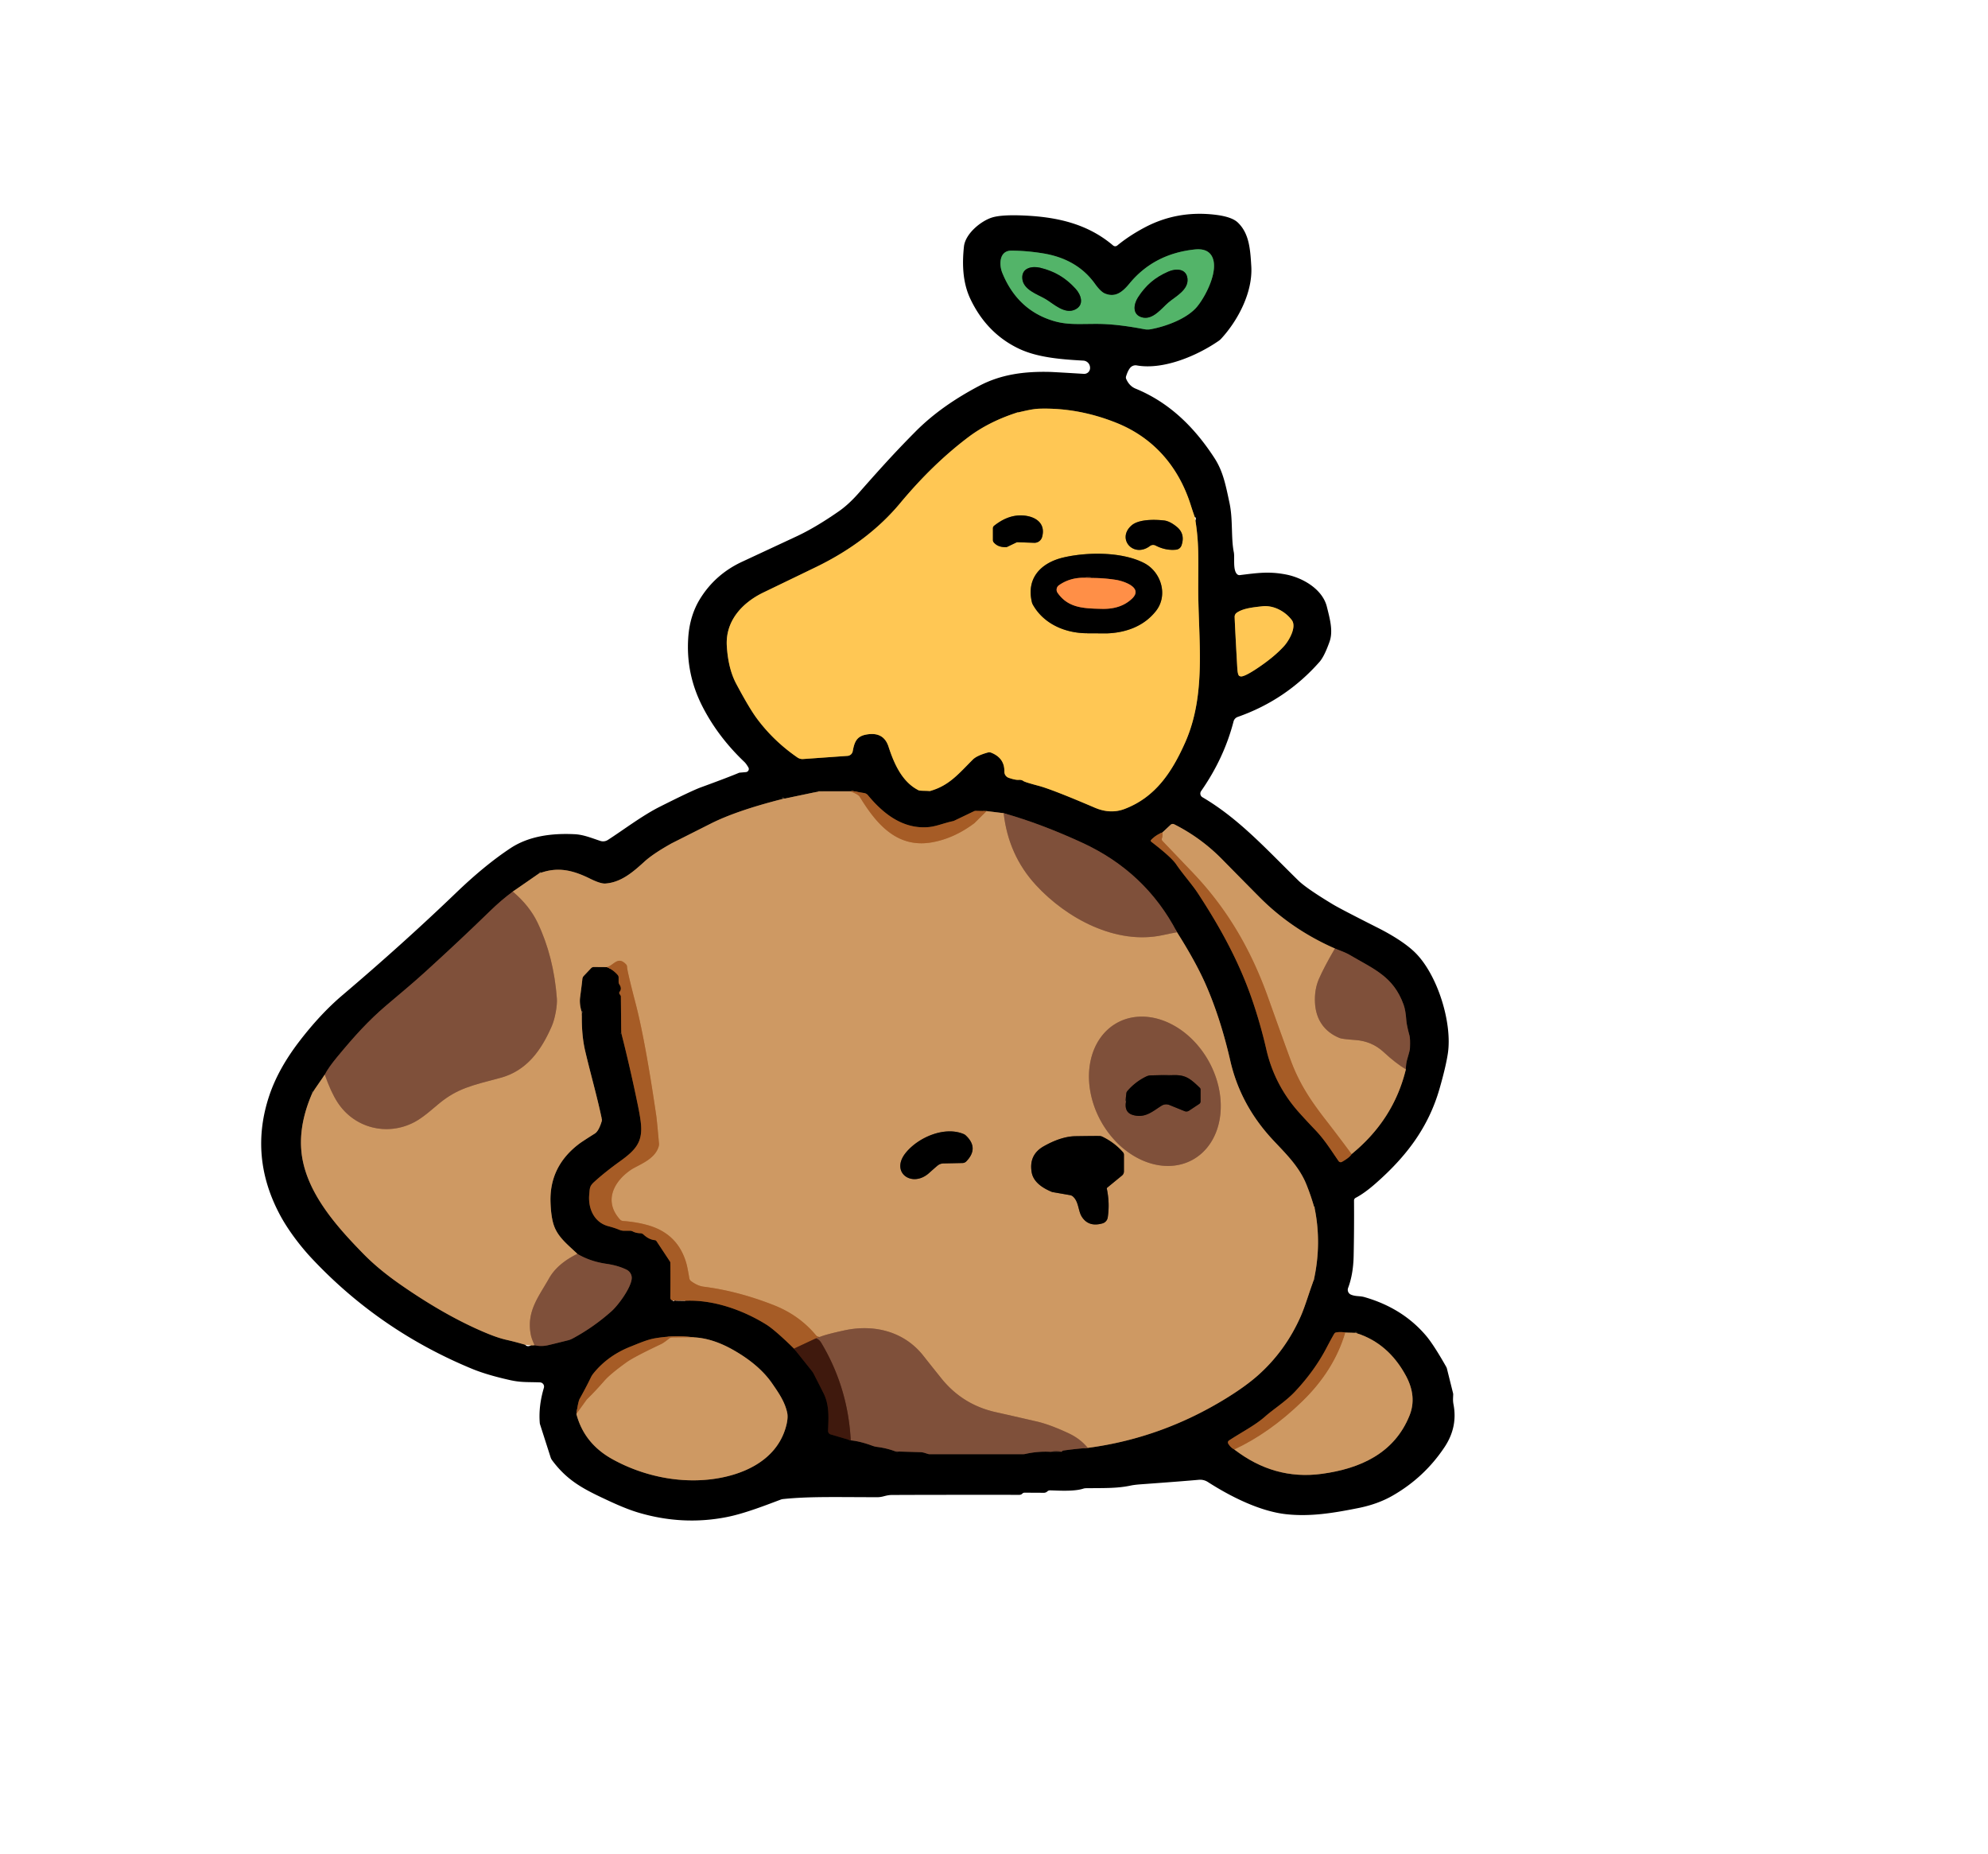 <?xml version="1.0" encoding="UTF-8" standalone="no"?>
<!DOCTYPE svg PUBLIC "-//W3C//DTD SVG 1.1//EN" "http://www.w3.org/Graphics/SVG/1.1/DTD/svg11.dtd">
<svg xmlns="http://www.w3.org/2000/svg" version="1.1" viewBox="0.00 0.00 782.00 729.00">
<g stroke-width="2.00" fill="none" stroke-linecap="butt">
<path stroke="#2a5a35" vector-effect="non-scaling-stroke" d="
  M 397.85 98.57
  C 393.07 98.54 392.92 104.00 394.27 107.32
  Q 400.19 121.86 414.21 126.15
  C 419.78 127.85 424.30 127.37 431.50 127.38
  Q 439.24 127.38 450.12 129.47
  A 6.84 6.64 44.6 0 0 452.59 129.49
  C 458.47 128.43 467.02 125.37 470.99 120.48
  C 474.45 116.21 479.47 106.28 476.80 100.96
  Q 475.10 97.58 469.98 98.11
  Q 453.92 99.80 444.27 111.53
  C 441.46 114.95 438.67 117.08 434.66 115.44
  Q 432.96 114.74 430.72 111.62
  Q 423.73 101.85 410.32 99.65
  Q 403.88 98.60 397.85 98.57"
/>
<path stroke="#000100" stroke-opacity="0.816" vector-effect="non-scaling-stroke" d="
  M 400.47 162.20
  Q 399.92 162.06 399.97 162.29"
/>
<path stroke="#80642a" vector-effect="non-scaling-stroke" d="
  M 399.97 162.29
  Q 388.93 165.87 380.91 171.92
  Q 366.91 182.48 354.11 197.86
  Q 341.50 213.01 321.22 222.90
  Q 318.64 224.16 300.28 233.02
  C 291.98 237.03 285.31 244.18 285.90 254.03
  Q 286.44 262.97 289.60 268.91
  Q 294.69 278.47 297.71 282.55
  Q 304.28 291.42 313.68 297.90
  A 3.54 3.47 59.7 0 0 315.92 298.51
  L 333.38 297.27
  A 2.25 2.24 -86.7 0 0 335.43 295.44
  C 336.04 292.19 336.76 289.73 340.39 288.96
  Q 347.51 287.47 349.51 293.64
  C 351.69 300.35 354.92 307.73 361.54 310.89"
/>
<path stroke="#000100" stroke-opacity="0.816" vector-effect="non-scaling-stroke" d="
  M 361.54 310.89
  Q 363.53 311.34 365.80 311.09"
/>
<path stroke="#80642a" vector-effect="non-scaling-stroke" d="
  M 365.80 311.09
  C 373.36 309.00 377.11 304.26 382.68 298.71
  Q 384.24 297.15 388.54 295.95
  A 2.19 2.13 -41.0 0 1 389.94 296.03
  Q 395.19 298.16 395.08 303.44
  A 2.55 2.55 0.0 0 0 396.79 305.90
  Q 399.43 306.81 400.76 306.70
  A 2.84 2.80 59.6 0 1 402.66 307.21
  Q 403.25 307.63 408.69 309.08
  Q 413.94 310.49 430.62 317.63
  Q 436.78 320.27 442.38 318.14
  C 454.53 313.51 460.98 303.65 466.12 292.18
  C 474.82 272.73 471.25 251.19 471.34 230.57
  C 471.38 219.12 471.62 213.55 470.23 204.72"
/>
<path stroke="#80642a" vector-effect="non-scaling-stroke" d="
  M 469.98 203.38
  Q 469.12 200.93 468.31 198.38
  C 463.56 183.57 453.81 172.12 439.01 166.24
  Q 424.10 160.30 408.90 160.73
  C 406.29 160.80 403.18 161.59 400.47 162.20"
/>
<path stroke="#9d7b33" stroke-opacity="0.816" vector-effect="non-scaling-stroke" d="
  M 365.80 311.09
  L 361.54 310.89"
/>
<path stroke="#9d7b33" stroke-opacity="0.816" vector-effect="non-scaling-stroke" d="
  M 399.97 162.29
  Q 400.19 162.17 400.47 162.20"
/>
<path stroke="#80642a" vector-effect="non-scaling-stroke" d="
  M 488.48 266.01
  Q 490.14 265.75 494.41 262.92
  Q 501.17 258.43 505.09 254.10
  C 507.06 251.92 510.17 246.54 508.12 243.84
  C 505.50 240.39 500.94 237.94 496.52 238.44
  C 492.74 238.86 488.93 239.26 486.47 240.99
  A 1.94 1.90 71.9 0 0 485.66 242.62
  Q 485.77 246.15 486.69 262.52
  Q 486.85 265.40 487.45 265.79
  A 1.46 1.44 -32.6 0 0 488.48 266.01"
/>
<path stroke="#674d32" vector-effect="non-scaling-stroke" d="
  M 322.02 311.27
  L 308.59 314.08"
/>
<path stroke="#000100" stroke-opacity="0.816" vector-effect="non-scaling-stroke" d="
  M 308.59 314.08
  Q 308.31 313.41 307.74 313.65
  Q 307.45 313.78 307.71 314.25"
/>
<path stroke="#674d32" vector-effect="non-scaling-stroke" d="
  M 307.71 314.25
  Q 289.69 318.82 279.63 323.89
  Q 264.21 331.66 264.16 331.69
  Q 256.91 335.75 253.55 338.81
  C 249.00 342.95 244.31 347.05 238.12 347.47
  Q 236.26 347.60 232.23 345.62
  C 225.84 342.46 220.00 340.80 213.01 343.17"
/>
<path stroke="#000100" stroke-opacity="0.816" vector-effect="non-scaling-stroke" d="
  M 213.01 343.17
  Q 211.80 342.53 212.40 343.25"
/>
<path stroke="#674d32" vector-effect="non-scaling-stroke" d="
  M 212.40 343.25
  L 201.71 350.65"
/>
<path stroke="#40281d" vector-effect="non-scaling-stroke" d="
  M 201.71 350.65
  Q 197.30 353.87 192.52 358.52
  Q 181.21 369.54 167.31 382.18
  C 162.31 386.73 157.64 390.57 152.02 395.35
  C 144.83 401.46 139.23 407.71 132.66 415.65
  Q 129.20 419.83 127.76 422.63"
/>
<path stroke="#674d32" vector-effect="non-scaling-stroke" d="
  M 127.76 422.63
  L 123.07 429.44"
/>
<path stroke="#000100" stroke-opacity="0.816" vector-effect="non-scaling-stroke" d="
  M 123.07 429.44
  Q 122.41 427.81 122.67 430.28"
/>
<path stroke="#674d32" vector-effect="non-scaling-stroke" d="
  M 122.67 430.28
  Q 117.74 441.78 118.49 452.01
  C 119.67 468.21 132.23 482.17 143.07 493.23
  Q 148.95 499.23 157.49 505.17
  Q 175.37 517.62 191.15 524.20
  C 192.98 524.96 196.07 526.21 199.20 526.92
  Q 202.98 527.78 206.61 528.87"
/>
<path stroke="#674d32" vector-effect="non-scaling-stroke" d="
  M 208.82 529.11
  L 210.28 529.04"
/>
<path stroke="#40281d" vector-effect="non-scaling-stroke" d="
  M 210.28 529.04
  Q 212.65 529.61 215.13 529.13
  Q 216.19 528.93 223.43 527.11
  A 7.70 7.54 23.4 0 0 225.20 526.43
  Q 233.44 522.00 240.48 515.74
  C 243.35 513.19 248.33 506.26 248.50 502.73
  A 3.67 3.55 15.1 0 0 246.48 499.35
  Q 243.13 497.69 238.56 497.03
  Q 232.15 496.11 227.11 493.12"
/>
<path stroke="#674d32" vector-effect="non-scaling-stroke" d="
  M 227.11 493.12
  C 223.19 489.32 219.12 486.39 217.63 481.14
  Q 216.72 477.95 216.55 472.79
  Q 216.09 458.69 227.82 449.83
  Q 229.08 448.88 234.01 445.78
  Q 235.50 444.84 236.68 441.02
  A 2.10 2.01 48.6 0 0 236.72 440.04
  C 234.83 430.99 232.22 422.07 230.14 413.12
  Q 228.69 406.88 228.88 398.29"
/>
<path stroke="#000100" stroke-opacity="0.816" vector-effect="non-scaling-stroke" d="
  M 228.88 398.29
  Q 229.16 398.57 229.13 398.00
  Q 229.10 397.69 228.73 397.70"
/>
<path stroke="#674d32" vector-effect="non-scaling-stroke" d="
  M 228.73 397.70
  Q 227.86 394.74 228.19 392.24
  Q 229.04 385.70 229.06 385.16
  A 2.17 2.16 68.2 0 1 229.65 383.78
  L 232.51 380.76
  A 1.50 1.46 -67.2 0 1 233.60 380.30
  L 238.69 380.34"
/>
<path stroke="#532e13" vector-effect="non-scaling-stroke" d="
  M 238.69 380.34
  Q 241.21 381.38 242.99 383.45
  A 1.47 1.43 25.3 0 1 243.34 384.39
  L 243.34 386.13
  A 1.91 1.87 28.7 0 0 243.66 387.18
  Q 244.73 388.79 243.75 390.03
  A 0.75 0.74 48.1 0 0 243.71 390.91
  L 244.13 391.54
  A 0.66 0.63 -64.2 0 1 244.23 391.85
  L 244.37 406.20"
/>
<path stroke="#000100" stroke-opacity="0.816" vector-effect="non-scaling-stroke" d="
  M 244.37 406.20
  Q 244.26 406.12 244.15 406.29
  A 0.07 0.06 -40.3 0 0 244.14 406.35
  Q 244.24 406.62 244.49 406.63"
/>
<path stroke="#532e13" vector-effect="non-scaling-stroke" d="
  M 244.49 406.63
  Q 248.07 420.77 250.99 435.06
  Q 251.93 439.67 252.15 442.28
  C 252.75 449.20 249.97 452.33 244.00 456.63
  Q 238.05 460.90 233.76 464.80
  C 231.90 466.49 232.02 467.23 231.79 469.74
  C 231.27 475.21 233.68 480.75 239.29 482.23
  Q 241.80 482.89 243.61 483.65
  A 4.85 4.81 -33.3 0 0 245.49 484.03
  L 247.82 484.03
  A 2.40 2.29 -29.9 0 1 248.92 484.30
  Q 250.16 484.96 251.96 485.01
  A 1.75 1.74 -22.4 0 1 253.10 485.48
  Q 255.29 487.53 257.61 487.73
  A 0.88 0.85 75.3 0 1 258.24 488.11
  L 263.53 496.11
  A 0.93 0.90 29.2 0 1 263.68 496.61
  Q 263.77 501.52 263.68 510.36
  Q 263.68 510.78 263.90 511.04
  Q 264.16 511.34 264.54 511.46"
/>
<path stroke="#532e13" vector-effect="non-scaling-stroke" d="
  M 265.28 511.54
  Q 265.53 511.47 265.78 511.51"
/>
<path stroke="#532e13" vector-effect="non-scaling-stroke" d="
  M 269.49 511.57
  C 280.46 511.03 292.19 515.18 301.37 520.88
  Q 304.79 523.00 312.33 530.38"
/>
<path stroke="#200d07" vector-effect="non-scaling-stroke" d="
  M 312.33 530.38
  L 319.35 539.17
  A 7.35 7.06 13.6 0 1 320.11 540.36
  Q 322.00 544.07 323.90 547.82
  C 326.34 552.65 325.90 557.62 325.73 562.70
  A 1.43 1.42 9.1 0 0 326.76 564.12
  L 334.65 566.46"
/>
<path stroke="#40281d" vector-effect="non-scaling-stroke" d="
  M 334.65 566.46
  Q 338.38 566.81 343.21 568.60
  A 8.19 8.08 -30.6 0 0 344.94 569.03
  Q 348.72 569.50 352.19 570.78"
/>
<path stroke="#000100" stroke-opacity="0.816" vector-effect="non-scaling-stroke" d="
  M 352.19 570.78
  Q 353.22 571.64 353.33 570.85"
/>
<path stroke="#40281d" vector-effect="non-scaling-stroke" d="
  M 353.33 570.85
  L 362.02 571.10
  A 6.44 6.42 -35.2 0 1 363.72 571.39
  L 365.05 571.81
  A 2.23 2.07 -34.6 0 0 365.67 571.90
  L 402.42 571.90
  A 4.39 4.29 -50.8 0 0 403.39 571.79
  Q 408.25 570.69 413.26 570.97"
/>
<path stroke="#000100" stroke-opacity="0.816" vector-effect="non-scaling-stroke" d="
  M 413.26 570.97
  Q 415.46 571.38 417.64 570.94"
/>
<path stroke="#40281d" vector-effect="non-scaling-stroke" d="
  M 417.64 570.94
  Q 417.84 570.52 418.44 570.44
  Q 422.79 569.83 427.88 569.42"
/>
<path stroke="#674d32" vector-effect="non-scaling-stroke" d="
  M 427.88 569.42
  Q 456.99 565.58 482.56 549.77
  Q 489.96 545.19 494.73 540.98
  Q 505.61 531.35 511.66 517.66
  C 513.46 513.58 515.03 507.98 516.88 503.17"
/>
<path stroke="#000100" stroke-opacity="0.816" vector-effect="non-scaling-stroke" d="
  M 516.88 503.17
  Q 516.98 503.30 517.04 503.38
  A 0.07 0.07 0.0 0 0 517.17 503.35
  Q 517.22 503.00 516.90 502.97"
/>
<path stroke="#674d32" vector-effect="non-scaling-stroke" d="
  M 516.90 502.97
  Q 519.92 488.82 517.11 475.08"
/>
<path stroke="#000100" stroke-opacity="0.816" vector-effect="non-scaling-stroke" d="
  M 517.11 475.08
  Q 517.24 474.26 516.90 474.59"
/>
<path stroke="#674d32" vector-effect="non-scaling-stroke" d="
  M 516.90 474.59
  Q 515.60 470.04 513.83 465.69
  C 510.88 458.45 505.24 453.20 500.46 448.03
  Q 487.91 434.45 483.97 417.27
  Q 480.13 400.51 474.30 387.21
  Q 470.39 378.31 462.99 366.63"
/>
<path stroke="#40281d" vector-effect="non-scaling-stroke" d="
  M 462.99 366.63
  Q 450.62 342.92 425.80 331.47
  Q 409.46 323.93 394.80 319.81"
/>
<path stroke="#674d32" vector-effect="non-scaling-stroke" d="
  M 394.80 319.81
  L 388.08 318.98"
/>
<path stroke="#532e13" vector-effect="non-scaling-stroke" d="
  M 388.08 318.98
  L 383.83 318.89
  A 1.70 1.69 31.9 0 0 383.09 319.06
  L 375.50 322.70
  A 3.60 3.42 24.7 0 1 374.68 322.98
  C 371.36 323.69 368.34 324.98 365.46 325.26
  C 355.33 326.25 347.46 320.09 341.40 312.73
  A 2.38 2.37 -14.8 0 0 339.97 311.90
  L 335.20 311.07"
/>
<path stroke="#000100" stroke-opacity="0.816" vector-effect="non-scaling-stroke" d="
  M 335.20 311.07
  L 321.19 311.06
  A 0.03 0.02 48.4 0 0 321.19 311.11
  L 322.02 311.27"
/>
<path stroke="#663917" stroke-opacity="0.816" vector-effect="non-scaling-stroke" d="
  M 335.20 311.07
  Q 335.07 311.20 334.66 311.25"
/>
<path stroke="#7f5f3d" stroke-opacity="0.816" vector-effect="non-scaling-stroke" d="
  M 334.66 311.25
  L 322.02 311.27"
/>
<path stroke="#ba7b45" vector-effect="non-scaling-stroke" d="
  M 334.66 311.25
  Q 337.62 312.45 338.17 313.34
  C 344.57 323.82 352.71 333.72 366.59 331.27
  Q 375.25 329.75 383.28 323.74
  A 0.22 0.17 -78.6 0 0 383.35 323.68
  L 388.08 318.98"
/>
<path stroke="#a7754f" vector-effect="non-scaling-stroke" d="
  M 394.80 319.81
  Q 396.68 336.33 407.45 348.04
  C 419.59 361.24 439.09 371.76 457.49 367.74
  Q 460.27 367.13 462.99 366.63"
/>
<path stroke="#7f5f3d" stroke-opacity="0.816" vector-effect="non-scaling-stroke" d="
  M 516.90 474.59
  Q 517.06 474.38 517.11 475.08"
/>
<path stroke="#7f5f3d" stroke-opacity="0.816" vector-effect="non-scaling-stroke" d="
  M 516.90 502.97
  Q 516.89 503.07 516.88 503.17"
/>
<path stroke="#a7754f" vector-effect="non-scaling-stroke" d="
  M 427.88 569.42
  Q 424.92 565.81 420.34 563.67
  Q 413.01 560.25 407.93 559.07
  Q 396.08 556.34 391.86 555.41
  Q 378.64 552.51 370.24 542.02
  Q 365.42 536.00 363.26 533.25
  C 355.76 523.67 343.92 520.67 332.19 523.20
  Q 324.95 524.76 322.45 525.80"
/>
<path stroke="#ba7b45" vector-effect="non-scaling-stroke" d="
  M 322.45 525.80
  L 321.94 525.76
  A 1.13 1.10 71.7 0 1 321.15 525.35
  Q 314.51 517.24 304.27 513.24
  Q 290.15 507.71 276.79 506.03
  Q 274.37 505.72 271.84 503.84
  A 1.77 1.76 -76.5 0 1 271.16 502.73
  Q 270.45 498.57 270.06 497.12
  Q 266.89 485.50 255.38 482.00
  Q 250.84 480.62 245.09 480.19
  A 1.80 1.77 -18.8 0 1 243.89 479.61
  C 237.38 472.45 241.37 464.65 248.26 460.01
  C 250.97 458.19 257.68 456.07 259.12 450.80
  A 3.10 2.98 -40.9 0 0 259.22 449.71
  Q 258.41 440.53 258.11 438.52
  Q 253.75 408.87 249.98 394.46
  Q 246.68 381.81 246.65 380.17
  A 1.33 1.28 -67.6 0 0 246.31 379.31
  C 242.97 375.74 241.45 379.74 238.69 380.34"
/>
<path stroke="#7f5f3d" stroke-opacity="0.816" vector-effect="non-scaling-stroke" d="
  M 228.73 397.70
  Q 228.84 397.95 228.88 398.29"
/>
<path stroke="#a7754f" vector-effect="non-scaling-stroke" d="
  M 227.11 493.12
  Q 219.23 496.98 215.98 502.74
  C 211.82 510.12 207.02 515.73 208.81 524.97
  Q 209.11 526.49 210.28 529.04"
/>
<path stroke="#7f5f3d" stroke-opacity="0.816" vector-effect="non-scaling-stroke" d="
  M 122.67 430.28
  L 123.07 429.44"
/>
<path stroke="#a7754f" vector-effect="non-scaling-stroke" d="
  M 127.76 422.63
  Q 130.15 429.46 132.75 433.49
  C 139.38 443.74 152.38 446.92 163.02 441.30
  C 166.57 439.43 170.23 436.03 172.91 433.84
  C 179.95 428.11 185.57 426.87 196.68 423.94
  C 207.24 421.15 212.93 413.01 217.04 403.57
  C 218.34 400.60 219.25 395.44 219.05 392.75
  Q 217.82 376.17 211.44 362.83
  Q 208.28 356.22 201.71 350.65"
/>
<path stroke="#7f5f3d" stroke-opacity="0.816" vector-effect="non-scaling-stroke" d="
  M 212.40 343.25
  L 213.01 343.17"
/>
<path stroke="#7f5f3d" stroke-opacity="0.816" vector-effect="non-scaling-stroke" d="
  M 307.71 314.25
  Q 308.27 313.94 308.59 314.08"
/>
<path stroke="#935630" vector-effect="non-scaling-stroke" d="
  M 322.45 525.80
  L 321.03 526.32"
/>
<path stroke="#733b1a" vector-effect="non-scaling-stroke" d="
  M 321.03 526.32
  L 312.33 530.38"
/>
<path stroke="#663917" stroke-opacity="0.816" vector-effect="non-scaling-stroke" d="
  M 244.49 406.63
  Q 244.48 406.35 244.37 406.20"
/>
<path stroke="#4e3224" stroke-opacity="0.816" vector-effect="non-scaling-stroke" d="
  M 417.64 570.94
  Q 415.39 570.55 413.26 570.97"
/>
<path stroke="#4e3224" stroke-opacity="0.816" vector-effect="non-scaling-stroke" d="
  M 353.33 570.85
  L 352.19 570.78"
/>
<path stroke="#5f3524" vector-effect="non-scaling-stroke" d="
  M 334.65 566.46
  Q 333.55 545.62 323.01 528.04
  Q 322.31 526.87 321.03 526.32"
/>
<path stroke="#532e13" vector-effect="non-scaling-stroke" d="
  M 457.22 327.40
  Q 454.64 328.36 452.66 330.47"
/>
<path stroke="#000100" stroke-opacity="0.816" vector-effect="non-scaling-stroke" d="
  M 452.66 330.47
  Q 452.59 331.22 452.74 330.94"
/>
<path stroke="#532e13" vector-effect="non-scaling-stroke" d="
  M 452.74 330.94
  Q 460.71 337.06 462.63 339.87
  C 465.33 343.84 468.87 347.75 471.19 351.28
  C 480.05 364.79 487.46 378.30 492.64 393.44
  Q 495.86 402.86 498.12 412.68
  Q 501.33 426.71 510.98 437.50
  Q 513.84 440.70 517.42 444.44
  C 521.11 448.30 523.65 452.46 526.55 456.63
  A 1.01 1.01 0.0 0 0 527.88 456.93
  Q 530.95 455.19 531.66 453.88"
/>
<path stroke="#674d32" vector-effect="non-scaling-stroke" d="
  M 531.66 453.88
  Q 548.19 440.41 553.01 420.54"
/>
<path stroke="#40281d" vector-effect="non-scaling-stroke" d="
  M 553.01 420.54
  Q 553.01 418.32 553.62 416.31
  Q 554.58 413.17 554.62 412.23
  Q 554.78 408.57 554.43 407.26
  Q 553.32 403.17 553.18 401.20
  Q 552.91 397.31 552.12 395.13
  C 548.09 383.97 540.47 381.18 530.78 375.47
  Q 529.27 374.58 525.10 373.03"
/>
<path stroke="#674d32" vector-effect="non-scaling-stroke" d="
  M 525.10 373.03
  Q 507.99 365.51 495.30 352.70
  Q 488.09 345.43 480.77 337.98
  Q 472.42 329.48 461.87 324.17
  A 1.22 1.21 36.6 0 0 460.48 324.37
  L 457.22 327.40"
/>
<path stroke="#a7754f" vector-effect="non-scaling-stroke" d="
  M 525.10 373.03
  Q 520.77 380.47 518.79 385.05
  Q 516.99 389.23 517.27 394.44
  C 517.62 401.01 521.00 405.84 526.98 408.24
  Q 527.99 408.65 533.13 409.01
  Q 539.63 409.47 544.26 413.75
  Q 549.08 418.20 553.01 420.54"
/>
<path stroke="#ba7b45" vector-effect="non-scaling-stroke" d="
  M 531.66 453.88
  Q 526.65 447.08 521.53 440.50
  C 515.25 432.43 511.01 425.83 507.80 417.20
  Q 505.45 410.89 498.85 392.39
  C 492.24 373.85 482.96 357.63 469.17 343.18
  Q 461.26 334.89 457.27 330.74
  A 1.03 1.03 0.0 0 1 457.06 329.67
  Q 457.43 328.74 457.22 327.40"
/>
<path stroke="#663917" stroke-opacity="0.816" vector-effect="non-scaling-stroke" d="
  M 452.74 330.94
  L 452.66 330.47"
/>
<path stroke="#000100" stroke-opacity="0.816" vector-effect="non-scaling-stroke" d="
  M 237.12 440.86
  A 0.11 0.01 89.8 0 0 237.13 440.75
  A 0.11 0.01 89.8 0 0 237.12 440.64
  A 0.11 0.01 89.8 0 0 237.11 440.75
  A 0.11 0.01 89.8 0 0 237.12 440.86"
/>
<path stroke="#674d32" vector-effect="non-scaling-stroke" d="
  M 532.96 524.17
  L 529.22 524.07"
/>
<path stroke="#532e13" vector-effect="non-scaling-stroke" d="
  M 529.22 524.07
  Q 527.40 523.71 525.61 524.01
  A 1.10 1.08 10.6 0 0 524.84 524.53
  Q 523.83 526.22 521.80 530.09
  Q 517.10 539.09 509.39 547.30
  C 505.85 551.08 500.67 554.40 497.76 556.99
  C 493.75 560.56 488.63 563.10 483.44 566.51
  A 0.94 0.93 57.4 0 0 483.16 567.79
  Q 484.14 569.38 485.57 570.06"
/>
<path stroke="#674d32" vector-effect="non-scaling-stroke" d="
  M 485.57 570.06
  C 495.75 577.91 507.17 581.39 520.06 579.61
  C 535.03 577.56 548.46 571.57 554.45 556.69
  Q 557.45 549.22 553.00 541.00
  Q 546.15 528.38 533.81 524.37"
/>
<path stroke="#000100" stroke-opacity="0.816" vector-effect="non-scaling-stroke" d="
  M 533.81 524.37
  Q 534.01 523.97 533.63 523.87
  Q 533.05 523.73 532.96 524.17"
/>
<path stroke="#7f5f3d" stroke-opacity="0.816" vector-effect="non-scaling-stroke" d="
  M 533.81 524.37
  Q 533.41 524.16 532.96 524.17"
/>
<path stroke="#ba7b45" vector-effect="non-scaling-stroke" d="
  M 529.22 524.07
  Q 524.80 539.04 512.21 551.22
  Q 499.41 563.61 485.57 570.06"
/>
<path stroke="#674d32" vector-effect="non-scaling-stroke" d="
  M 226.74 556.12
  Q 229.80 567.72 240.91 573.87
  C 252.24 580.14 266.19 583.41 279.75 581.76
  C 291.96 580.27 305.04 574.66 308.97 561.76
  Q 310.14 557.92 309.65 555.59
  C 308.72 551.25 306.23 547.68 303.68 544.00
  Q 298.64 536.73 288.54 530.97
  Q 280.40 526.33 273.04 525.96"
/>
<path stroke="#532e13" vector-effect="non-scaling-stroke" d="
  M 273.04 525.96
  Q 265.20 525.02 257.61 526.33
  C 254.48 526.87 251.06 528.40 248.05 529.59
  Q 239.06 533.14 233.43 540.14
  A 8.32 8.28 -13.1 0 0 232.36 541.85
  Q 230.66 545.39 228.05 550.07
  Q 227.38 551.27 226.74 556.12"
/>
<path stroke="#ba7b45" vector-effect="non-scaling-stroke" d="
  M 273.04 525.96
  L 264.25 526.06
  A 1.53 1.50 -64.0 0 0 263.35 526.38
  Q 261.09 528.17 260.12 528.63
  Q 249.41 533.69 246.52 535.77
  Q 240.10 540.38 237.77 543.06
  Q 234.18 547.18 230.96 550.31
  A 1.02 0.91 -8.0 0 0 230.79 550.51
  L 226.74 556.12"
/>
<path stroke="#2a5a35" vector-effect="non-scaling-stroke" d="
  M 411.31 117.60
  C 414.50 119.50 418.78 123.72 422.91 121.73
  C 426.62 119.95 425.28 115.98 423.12 113.60
  Q 420.16 110.34 416.81 108.35
  Q 413.45 106.35 409.17 105.31
  C 406.05 104.56 401.92 105.28 402.13 109.38
  C 402.36 113.97 408.11 115.70 411.31 117.60"
/>
<path stroke="#2a5a35" vector-effect="non-scaling-stroke" d="
  M 459.62 118.92
  C 462.38 116.58 467.62 113.98 467.10 109.54
  C 466.63 105.56 462.55 105.54 459.68 106.78
  Q 455.73 108.47 452.83 110.93
  Q 449.94 113.39 447.62 117.01
  C 445.94 119.64 445.30 123.67 449.15 124.78
  C 453.44 126.02 456.86 121.27 459.62 118.92"
/>
<path stroke="#80642a" vector-effect="non-scaling-stroke" d="
  M 390.58 207.73
  L 390.58 212.43
  A 1.40 1.36 25.6 0 0 390.91 213.32
  Q 392.60 215.31 395.84 215.17
  A 0.65 0.59 27.5 0 0 396.15 215.09
  L 399.77 213.35
  A 1.22 1.16 -55.1 0 1 400.31 213.24
  L 406.79 213.47
  A 3.13 3.12 8.8 0 0 409.92 211.19
  C 411.63 205.07 406.15 202.49 400.84 202.71
  Q 395.86 202.93 391.02 206.80
  A 1.20 1.20 0.0 0 0 390.58 207.73"
/>
<path stroke="#80642a" vector-effect="non-scaling-stroke" d="
  M 454.54 214.53
  Q 458.58 216.62 462.67 216.17
  A 2.51 2.51 0.0 0 0 464.75 214.51
  Q 466.31 209.99 462.90 207.19
  Q 460.14 204.93 457.84 204.68
  C 454.28 204.29 447.97 204.14 445.12 206.63
  C 439.10 211.87 445.85 219.60 452.36 214.72
  A 2.06 2.06 0.0 0 1 454.54 214.53"
/>
<path stroke="#9d7b33" stroke-opacity="0.816" vector-effect="non-scaling-stroke" d="
  M 427.52 249.04
  L 435.72 249.08"
/>
<path stroke="#80642a" vector-effect="non-scaling-stroke" d="
  M 435.72 249.08
  C 443.13 248.76 450.12 246.17 454.74 240.24
  C 459.59 234.03 456.71 224.86 450.04 221.43
  C 441.08 216.82 427.18 217.14 418.25 219.26
  C 409.53 221.33 403.63 227.29 405.91 236.84
  A 4.02 3.81 -68.2 0 0 406.30 237.82
  C 410.62 245.48 419.12 249.00 427.52 249.04"
/>
<path stroke="#000100" stroke-opacity="0.816" vector-effect="non-scaling-stroke" d="
  M 435.72 249.08
  L 427.52 249.04"
/>
<path stroke="#804824" vector-effect="non-scaling-stroke" d="
  M 426.71 227.22
  Q 420.90 227.09 416.54 230.17
  A 2.15 2.14 55.0 0 0 416.02 233.16
  C 420.17 239.06 426.04 239.29 433.50 239.45
  Q 440.96 239.62 445.34 235.38
  C 449.85 231.02 441.81 228.49 439.00 228.05
  Q 434.08 227.28 429.31 227.31"
/>
<path stroke="#000100" stroke-opacity="0.816" vector-effect="non-scaling-stroke" d="
  M 429.31 227.31
  Q 428.51 226.27 426.71 227.22"
/>
<path stroke="#9d582c" stroke-opacity="0.816" vector-effect="non-scaling-stroke" d="
  M 429.31 227.31
  L 426.71 227.22"
/>
<path stroke="#a7754f" vector-effect="non-scaling-stroke" d="
  M 469.141 456.101
  A 30.75 24.26 61.1 0 0 475.519 417.456
  A 30.75 24.26 61.1 0 0 439.419 402.26
  A 30.75 24.26 61.1 0 0 433.041 440.904
  A 30.75 24.26 61.1 0 0 469.141 456.101"
/>
<path stroke="#674d32" vector-effect="non-scaling-stroke" d="
  M 380.11 456.74
  Q 385.18 451.50 379.91 446.55
  A 2.86 2.81 77.5 0 0 379.05 445.99
  C 371.67 442.86 361.39 447.18 356.38 453.26
  C 349.96 461.04 358.74 467.32 365.43 461.35
  Q 367.93 459.11 368.81 458.39
  A 3.78 3.75 -65.0 0 1 371.09 457.55
  L 378.62 457.39
  A 2.15 2.14 21.3 0 0 380.11 456.74"
/>
<path stroke="#674d32" vector-effect="non-scaling-stroke" d="
  M 435.39 467.55
  A 0.51 0.50 65.0 0 1 435.56 467.06
  L 441.35 462.31
  A 2.09 2.06 70.6 0 0 442.11 460.70
  L 442.11 454.15
  A 1.52 1.50 24.5 0 0 441.73 453.15
  Q 438.36 449.34 433.67 447.06
  A 2.87 2.84 -27.9 0 0 432.74 446.78
  Q 432.01 446.70 423.02 446.84
  Q 417.41 446.93 410.54 450.82
  Q 404.65 454.16 405.82 461.03
  C 406.50 465.01 410.38 467.36 413.82 468.77
  A 0.76 0.60 52.0 0 0 413.98 468.81
  L 420.97 470.03
  A 2.22 2.21 -20.5 0 1 421.94 470.47
  C 424.35 472.45 424.06 476.12 425.49 478.43
  Q 428.15 482.71 433.67 481.13
  A 2.89 2.87 -3.8 0 0 435.74 478.78
  Q 436.58 473.23 435.39 467.55"
/>
<path stroke="#4e3224" stroke-opacity="0.816" vector-effect="non-scaling-stroke" d="
  M 442.84 431.96
  Q 442.73 432.70 442.92 433.29"
/>
<path stroke="#40281d" vector-effect="non-scaling-stroke" d="
  M 442.92 433.29
  Q 442.17 437.53 445.72 438.52
  C 450.58 439.88 453.58 436.89 456.96 434.82
  A 3.42 3.41 40.2 0 1 460.01 434.57
  L 465.94 436.98
  A 1.91 1.91 0.0 0 0 467.71 436.81
  L 471.71 434.16
  A 1.21 1.19 -17.1 0 0 472.25 433.16
  L 472.25 428.50
  A 0.97 0.95 -68.5 0 0 471.96 427.81
  C 467.89 423.88 466.14 422.58 460.79 422.85"
/>
<path stroke="#4e3224" stroke-opacity="0.816" vector-effect="non-scaling-stroke" d="
  M 460.79 422.85
  L 457.53 422.81"
/>
<path stroke="#40281d" vector-effect="non-scaling-stroke" d="
  M 457.53 422.81
  L 452.76 422.92
  A 4.58 4.53 31.0 0 0 450.83 423.39
  Q 446.56 425.47 443.45 429.10
  A 1.64 1.64 0.0 0 0 443.06 429.98
  L 442.84 431.96"
/>
<path stroke="#000100" stroke-opacity="0.816" vector-effect="non-scaling-stroke" d="
  M 457.53 422.81
  Q 459.18 423.18 460.79 422.85"
/>
<path stroke="#000100" stroke-opacity="0.816" vector-effect="non-scaling-stroke" d="
  M 442.92 433.29
  Q 443.23 432.37 442.84 431.96"
/>
</g>
<path fill="#000000" d="
  M 532.62 472.14
  Q 532.70 483.35 532.47 494.01
  Q 532.31 501.16 530.29 506.52
  A 2.08 2.06 -68.6 0 0 531.43 509.16
  C 533.31 509.94 534.86 509.58 536.75 510.13
  Q 551.74 514.44 560.96 525.31
  Q 563.95 528.84 568.89 537.56
  A 2.86 2.69 24.8 0 1 569.16 538.23
  L 571.57 547.90
  A 2.38 2.32 -51.4 0 1 571.63 548.51
  C 571.57 550.12 571.47 550.86 571.76 552.38
  Q 573.44 561.26 568.26 569.07
  Q 560.34 581.01 547.80 588.20
  Q 541.93 591.57 534.28 593.09
  C 524.34 595.08 515.37 596.54 505.88 595.50
  C 495.69 594.37 484.28 588.72 475.11 582.83
  A 5.64 5.61 58.5 0 0 471.56 581.97
  Q 466.00 582.49 448.68 583.75
  Q 446.22 583.93 444.86 584.22
  C 439.49 585.37 434.68 585.21 427.19 585.28
  A 3.86 3.83 35.2 0 0 426.06 585.47
  C 422.23 586.71 415.38 586.14 413.02 586.13
  A 1.58 1.54 -65.7 0 0 411.97 586.54
  Q 411.86 586.65 411.85 586.65
  A 1.95 1.92 25.1 0 1 410.63 587.08
  L 403.00 587.04
  A 1.17 1.16 24.3 0 0 402.23 587.33
  Q 402.15 587.40 402.02 587.52
  A 1.59 1.57 24.7 0 1 401.00 587.89
  Q 368.35 587.86 350.95 587.94
  C 349.50 587.94 348.57 588.22 347.34 588.53
  A 9.63 9.50 37.5 0 1 345.00 588.82
  C 327.98 588.79 318.24 588.50 308.08 589.54
  A 3.91 3.90 -58.0 0 0 307.09 589.77
  C 301.47 591.88 292.89 595.25 285.92 596.62
  Q 268.59 600.05 251.11 594.87
  Q 246.42 593.48 239.54 590.28
  C 229.99 585.84 223.35 582.63 217.16 574.26
  A 4.02 3.74 20.1 0 1 216.59 573.14
  L 212.45 560.22
  A 2.66 2.58 -56.7 0 1 212.32 559.54
  Q 211.80 552.99 213.94 545.80
  A 1.66 1.66 0.0 0 0 212.40 543.66
  C 207.42 543.48 204.96 543.74 200.52 542.74
  Q 191.48 540.72 185.67 538.32
  Q 149.29 523.29 122.68 494.94
  C 118.12 490.09 113.29 483.71 110.17 477.88
  Q 97.89 454.97 105.91 430.92
  Q 109.45 420.32 117.82 409.44
  Q 126.06 398.72 134.67 391.41
  Q 158.75 370.96 179.38 351.14
  Q 190.73 340.23 200.81 333.57
  C 208.01 328.82 216.94 327.64 225.97 328.07
  C 229.48 328.24 232.36 329.46 236.14 330.71
  A 3.49 3.48 -52.1 0 0 239.09 330.34
  C 245.05 326.52 252.62 320.75 259.53 317.28
  Q 271.98 311.01 275.66 309.66
  Q 286.37 305.75 290.67 303.94
  A 0.84 0.73 27.1 0 1 290.95 303.87
  L 293.43 303.65
  A 1.23 1.22 -17.8 0 0 294.38 301.81
  Q 293.53 300.35 292.82 299.67
  Q 282.32 289.67 276.23 277.68
  Q 269.79 265.00 270.72 250.90
  Q 271.30 241.96 275.55 235.23
  Q 281.52 225.75 291.92 220.92
  Q 292.07 220.85 313.40 210.91
  Q 320.85 207.43 330.01 201.05
  Q 333.84 198.39 337.89 193.78
  C 348.00 182.29 353.24 176.67 360.09 169.76
  C 367.36 162.43 375.91 156.64 385.22 151.73
  C 393.73 147.24 402.85 146.04 412.76 146.26
  Q 414.60 146.31 426.34 147.03
  A 2.31 2.31 0.0 0 0 428.79 144.63
  L 428.78 144.50
  A 2.81 2.80 0.2 0 0 426.12 141.82
  C 417.67 141.35 408.23 140.66 400.82 137.14
  Q 388.13 131.10 381.70 117.55
  C 378.58 110.97 378.47 103.56 379.18 96.96
  C 379.72 91.93 385.80 86.93 390.24 85.54
  Q 393.77 84.44 401.77 84.72
  C 415.11 85.19 427.53 87.76 437.85 96.54
  A 1.27 1.26 -44.4 0 0 439.49 96.55
  Q 444.05 92.79 450.08 89.56
  Q 463.02 82.63 478.13 84.47
  Q 484.53 85.25 486.89 87.50
  C 491.40 91.80 491.81 98.01 492.21 104.76
  C 492.81 114.98 486.94 126.05 480.39 133.17
  A 5.74 5.68 -85.6 0 1 479.34 134.08
  C 470.91 139.91 457.61 145.57 447.16 143.71
  A 2.76 2.76 0.0 0 0 444.54 144.69
  Q 443.61 145.84 442.94 148.05
  A 1.43 1.42 41.7 0 0 443.00 149.03
  Q 444.24 151.84 446.69 152.84
  C 460.05 158.32 469.87 168.08 477.68 180.08
  C 481.03 185.24 482.05 190.31 483.64 197.81
  C 485.05 204.43 484.18 211.47 485.34 217.21
  C 485.76 219.29 484.84 224.31 486.71 225.89
  A 1.30 1.29 -28.4 0 0 487.70 226.18
  C 494.80 225.29 499.26 224.67 505.82 225.93
  C 512.41 227.19 520.20 231.67 521.93 238.59
  C 523.11 243.31 524.47 248.16 523.01 252.31
  Q 520.95 258.15 519.02 260.33
  Q 505.81 275.30 486.87 281.95
  A 2.59 2.57 87.9 0 0 485.23 283.73
  Q 481.49 298.19 472.46 311.13
  A 1.68 1.68 0.0 0 0 472.98 313.53
  C 487.31 321.95 497.92 333.76 510.71 346.28
  Q 513.88 349.39 524.34 355.69
  Q 527.42 357.54 542.01 364.90
  C 547.42 367.63 553.04 371.07 556.65 374.62
  C 565.46 383.29 571.41 402.36 569.50 414.49
  Q 568.70 419.65 566.28 428.08
  C 561.89 443.43 553.16 454.84 541.14 465.40
  Q 536.74 469.27 533.25 471.09
  A 1.16 1.16 0.0 0 0 532.62 472.14
  Z
  M 397.85 98.57
  C 393.07 98.54 392.92 104.00 394.27 107.32
  Q 400.19 121.86 414.21 126.15
  C 419.78 127.85 424.30 127.37 431.50 127.38
  Q 439.24 127.38 450.12 129.47
  A 6.84 6.64 44.6 0 0 452.59 129.49
  C 458.47 128.43 467.02 125.37 470.99 120.48
  C 474.45 116.21 479.47 106.28 476.80 100.96
  Q 475.10 97.58 469.98 98.11
  Q 453.92 99.80 444.27 111.53
  C 441.46 114.95 438.67 117.08 434.66 115.44
  Q 432.96 114.74 430.72 111.62
  Q 423.73 101.85 410.32 99.65
  Q 403.88 98.60 397.85 98.57
  Z
  M 400.47 162.20
  Q 399.92 162.06 399.97 162.29
  Q 388.93 165.87 380.91 171.92
  Q 366.91 182.48 354.11 197.86
  Q 341.50 213.01 321.22 222.90
  Q 318.64 224.16 300.28 233.02
  C 291.98 237.03 285.31 244.18 285.90 254.03
  Q 286.44 262.97 289.60 268.91
  Q 294.69 278.47 297.71 282.55
  Q 304.28 291.42 313.68 297.90
  A 3.54 3.47 59.7 0 0 315.92 298.51
  L 333.38 297.27
  A 2.25 2.24 -86.7 0 0 335.43 295.44
  C 336.04 292.19 336.76 289.73 340.39 288.96
  Q 347.51 287.47 349.51 293.64
  C 351.69 300.35 354.92 307.73 361.54 310.89
  Q 363.53 311.34 365.80 311.09
  C 373.36 309.00 377.11 304.26 382.68 298.71
  Q 384.24 297.15 388.54 295.95
  A 2.19 2.13 -41.0 0 1 389.94 296.03
  Q 395.19 298.16 395.08 303.44
  A 2.55 2.55 0.0 0 0 396.79 305.90
  Q 399.43 306.81 400.76 306.70
  A 2.84 2.80 59.6 0 1 402.66 307.21
  Q 403.25 307.63 408.69 309.08
  Q 413.94 310.49 430.62 317.63
  Q 436.78 320.27 442.38 318.14
  C 454.53 313.51 460.98 303.65 466.12 292.18
  C 474.82 272.73 471.25 251.19 471.34 230.57
  C 471.38 219.12 471.62 213.55 470.23 204.72
  Q 470.67 203.48 469.98 203.38
  Q 469.12 200.93 468.31 198.38
  C 463.56 183.57 453.81 172.12 439.01 166.24
  Q 424.10 160.30 408.90 160.73
  C 406.29 160.80 403.18 161.59 400.47 162.20
  Z
  M 488.48 266.01
  Q 490.14 265.75 494.41 262.92
  Q 501.17 258.43 505.09 254.10
  C 507.06 251.92 510.17 246.54 508.12 243.84
  C 505.50 240.39 500.94 237.94 496.52 238.44
  C 492.74 238.86 488.93 239.26 486.47 240.99
  A 1.94 1.90 71.9 0 0 485.66 242.62
  Q 485.77 246.15 486.69 262.52
  Q 486.85 265.40 487.45 265.79
  A 1.46 1.44 -32.6 0 0 488.48 266.01
  Z
  M 322.02 311.27
  L 308.59 314.08
  Q 308.31 313.41 307.74 313.65
  Q 307.45 313.78 307.71 314.25
  Q 289.69 318.82 279.63 323.89
  Q 264.21 331.66 264.16 331.69
  Q 256.91 335.75 253.55 338.81
  C 249.00 342.95 244.31 347.05 238.12 347.47
  Q 236.26 347.60 232.23 345.62
  C 225.84 342.46 220.00 340.80 213.01 343.17
  Q 211.80 342.53 212.40 343.25
  L 201.71 350.65
  Q 197.30 353.87 192.52 358.52
  Q 181.21 369.54 167.31 382.18
  C 162.31 386.73 157.64 390.57 152.02 395.35
  C 144.83 401.46 139.23 407.71 132.66 415.65
  Q 129.20 419.83 127.76 422.63
  L 123.07 429.44
  Q 122.41 427.81 122.67 430.28
  Q 117.74 441.78 118.49 452.01
  C 119.67 468.21 132.23 482.17 143.07 493.23
  Q 148.95 499.23 157.49 505.17
  Q 175.37 517.62 191.15 524.20
  C 192.98 524.96 196.07 526.21 199.20 526.92
  Q 202.98 527.78 206.61 528.87
  Q 207.44 529.83 208.82 529.11
  L 210.28 529.04
  Q 212.65 529.61 215.13 529.13
  Q 216.19 528.93 223.43 527.11
  A 7.70 7.54 23.4 0 0 225.20 526.43
  Q 233.44 522.00 240.48 515.74
  C 243.35 513.19 248.33 506.26 248.50 502.73
  A 3.67 3.55 15.1 0 0 246.48 499.35
  Q 243.13 497.69 238.56 497.03
  Q 232.15 496.11 227.11 493.12
  C 223.19 489.32 219.12 486.39 217.63 481.14
  Q 216.72 477.95 216.55 472.79
  Q 216.09 458.69 227.82 449.83
  Q 229.08 448.88 234.01 445.78
  Q 235.50 444.84 236.68 441.02
  A 2.10 2.01 48.6 0 0 236.72 440.04
  C 234.83 430.99 232.22 422.07 230.14 413.12
  Q 228.69 406.88 228.88 398.29
  Q 229.16 398.57 229.13 398.00
  Q 229.10 397.69 228.73 397.70
  Q 227.86 394.74 228.19 392.24
  Q 229.04 385.70 229.06 385.16
  A 2.17 2.16 68.2 0 1 229.65 383.78
  L 232.51 380.76
  A 1.50 1.46 -67.2 0 1 233.60 380.30
  L 238.69 380.34
  Q 241.21 381.38 242.99 383.45
  A 1.47 1.43 25.3 0 1 243.34 384.39
  L 243.34 386.13
  A 1.91 1.87 28.7 0 0 243.66 387.18
  Q 244.73 388.79 243.75 390.03
  A 0.75 0.74 48.1 0 0 243.71 390.91
  L 244.13 391.54
  A 0.66 0.63 -64.2 0 1 244.23 391.85
  L 244.37 406.20
  Q 244.26 406.12 244.15 406.29
  A 0.07 0.06 -40.3 0 0 244.14 406.35
  Q 244.24 406.62 244.49 406.63
  Q 248.07 420.77 250.99 435.06
  Q 251.93 439.67 252.15 442.28
  C 252.75 449.20 249.97 452.33 244.00 456.63
  Q 238.05 460.90 233.76 464.80
  C 231.90 466.49 232.02 467.23 231.79 469.74
  C 231.27 475.21 233.68 480.75 239.29 482.23
  Q 241.80 482.89 243.61 483.65
  A 4.85 4.81 -33.3 0 0 245.49 484.03
  L 247.82 484.03
  A 2.40 2.29 -29.9 0 1 248.92 484.30
  Q 250.16 484.96 251.96 485.01
  A 1.75 1.74 -22.4 0 1 253.10 485.48
  Q 255.29 487.53 257.61 487.73
  A 0.88 0.85 75.3 0 1 258.24 488.11
  L 263.53 496.11
  A 0.93 0.90 29.2 0 1 263.68 496.61
  Q 263.77 501.52 263.68 510.36
  Q 263.68 510.78 263.90 511.04
  Q 264.16 511.34 264.54 511.46
  Q 264.95 511.84 265.28 511.54
  Q 265.53 511.47 265.78 511.51
  L 269.49 511.57
  C 280.46 511.03 292.19 515.18 301.37 520.88
  Q 304.79 523.00 312.33 530.38
  L 319.35 539.17
  A 7.35 7.06 13.6 0 1 320.11 540.36
  Q 322.00 544.07 323.90 547.82
  C 326.34 552.65 325.90 557.62 325.73 562.70
  A 1.43 1.42 9.1 0 0 326.76 564.12
  L 334.65 566.46
  Q 338.38 566.81 343.21 568.60
  A 8.19 8.08 -30.6 0 0 344.94 569.03
  Q 348.72 569.50 352.19 570.78
  Q 353.22 571.64 353.33 570.85
  L 362.02 571.10
  A 6.44 6.42 -35.2 0 1 363.72 571.39
  L 365.05 571.81
  A 2.23 2.07 -34.6 0 0 365.67 571.90
  L 402.42 571.90
  A 4.39 4.29 -50.8 0 0 403.39 571.79
  Q 408.25 570.69 413.26 570.97
  Q 415.46 571.38 417.64 570.94
  Q 417.84 570.52 418.44 570.44
  Q 422.79 569.83 427.88 569.42
  Q 456.99 565.58 482.56 549.77
  Q 489.96 545.19 494.73 540.98
  Q 505.61 531.35 511.66 517.66
  C 513.46 513.58 515.03 507.98 516.88 503.17
  Q 516.98 503.30 517.04 503.38
  A 0.07 0.07 0.0 0 0 517.17 503.35
  Q 517.22 503.00 516.90 502.97
  Q 519.92 488.82 517.11 475.08
  Q 517.24 474.26 516.90 474.59
  Q 515.60 470.04 513.83 465.69
  C 510.88 458.45 505.24 453.20 500.46 448.03
  Q 487.91 434.45 483.97 417.27
  Q 480.13 400.51 474.30 387.21
  Q 470.39 378.31 462.99 366.63
  Q 450.62 342.92 425.80 331.47
  Q 409.46 323.93 394.80 319.81
  L 388.08 318.98
  L 383.83 318.89
  A 1.70 1.69 31.9 0 0 383.09 319.06
  L 375.50 322.70
  A 3.60 3.42 24.7 0 1 374.68 322.98
  C 371.36 323.69 368.34 324.98 365.46 325.26
  C 355.33 326.25 347.46 320.09 341.40 312.73
  A 2.38 2.37 -14.8 0 0 339.97 311.90
  L 335.20 311.07
  L 321.19 311.06
  A 0.03 0.02 48.4 0 0 321.19 311.11
  L 322.02 311.27
  Z
  M 457.22 327.40
  Q 454.64 328.36 452.66 330.47
  Q 452.59 331.22 452.74 330.94
  Q 460.71 337.06 462.63 339.87
  C 465.33 343.84 468.87 347.75 471.19 351.28
  C 480.05 364.79 487.46 378.30 492.64 393.44
  Q 495.86 402.86 498.12 412.68
  Q 501.33 426.71 510.98 437.50
  Q 513.84 440.70 517.42 444.44
  C 521.11 448.30 523.65 452.46 526.55 456.63
  A 1.01 1.01 0.0 0 0 527.88 456.93
  Q 530.95 455.19 531.66 453.88
  Q 548.19 440.41 553.01 420.54
  Q 553.01 418.32 553.62 416.31
  Q 554.58 413.17 554.62 412.23
  Q 554.78 408.57 554.43 407.26
  Q 553.32 403.17 553.18 401.20
  Q 552.91 397.31 552.12 395.13
  C 548.09 383.97 540.47 381.18 530.78 375.47
  Q 529.27 374.58 525.10 373.03
  Q 507.99 365.51 495.30 352.70
  Q 488.09 345.43 480.77 337.98
  Q 472.42 329.48 461.87 324.17
  A 1.22 1.21 36.6 0 0 460.48 324.37
  L 457.22 327.40
  Z
  M 237.12 440.86
  A 0.11 0.01 89.8 0 0 237.13 440.75
  A 0.11 0.01 89.8 0 0 237.12 440.64
  A 0.11 0.01 89.8 0 0 237.11 440.75
  A 0.11 0.01 89.8 0 0 237.12 440.86
  Z
  M 532.96 524.17
  L 529.22 524.07
  Q 527.40 523.71 525.61 524.01
  A 1.10 1.08 10.6 0 0 524.84 524.53
  Q 523.83 526.22 521.80 530.09
  Q 517.10 539.09 509.39 547.30
  C 505.85 551.08 500.67 554.40 497.76 556.99
  C 493.75 560.56 488.63 563.10 483.44 566.51
  A 0.94 0.93 57.4 0 0 483.16 567.79
  Q 484.14 569.38 485.57 570.06
  C 495.75 577.91 507.17 581.39 520.06 579.61
  C 535.03 577.56 548.46 571.57 554.45 556.69
  Q 557.45 549.22 553.00 541.00
  Q 546.15 528.38 533.81 524.37
  Q 534.01 523.97 533.63 523.87
  Q 533.05 523.73 532.96 524.17
  Z
  M 226.74 556.12
  Q 229.80 567.72 240.91 573.87
  C 252.24 580.14 266.19 583.41 279.75 581.76
  C 291.96 580.27 305.04 574.66 308.97 561.76
  Q 310.14 557.92 309.65 555.59
  C 308.72 551.25 306.23 547.68 303.68 544.00
  Q 298.64 536.73 288.54 530.97
  Q 280.40 526.33 273.04 525.96
  Q 265.20 525.02 257.61 526.33
  C 254.48 526.87 251.06 528.40 248.05 529.59
  Q 239.06 533.14 233.43 540.14
  A 8.32 8.28 -13.1 0 0 232.36 541.85
  Q 230.66 545.39 228.05 550.07
  Q 227.38 551.27 226.74 556.12
  Z"
/>
<path fill="#53b469" d="
  M 394.27 107.32
  C 392.92 104.00 393.07 98.54 397.85 98.57
  Q 403.88 98.60 410.32 99.65
  Q 423.73 101.85 430.72 111.62
  Q 432.96 114.74 434.66 115.44
  C 438.67 117.08 441.46 114.95 444.27 111.53
  Q 453.92 99.80 469.98 98.11
  Q 475.10 97.58 476.80 100.96
  C 479.47 106.28 474.45 116.21 470.99 120.48
  C 467.02 125.37 458.47 128.43 452.59 129.49
  A 6.84 6.64 44.6 0 1 450.12 129.47
  Q 439.24 127.38 431.50 127.38
  C 424.30 127.37 419.78 127.85 414.21 126.15
  Q 400.19 121.86 394.27 107.32
  Z
  M 411.31 117.60
  C 414.50 119.50 418.78 123.72 422.91 121.73
  C 426.62 119.95 425.28 115.98 423.12 113.60
  Q 420.16 110.34 416.81 108.35
  Q 413.45 106.35 409.17 105.31
  C 406.05 104.56 401.92 105.28 402.13 109.38
  C 402.36 113.97 408.11 115.70 411.31 117.60
  Z
  M 459.62 118.92
  C 462.38 116.58 467.62 113.98 467.10 109.54
  C 466.63 105.56 462.55 105.54 459.68 106.78
  Q 455.73 108.47 452.83 110.93
  Q 449.94 113.39 447.62 117.01
  C 445.94 119.64 445.30 123.67 449.15 124.78
  C 453.44 126.02 456.86 121.27 459.62 118.92
  Z"
/>
<path fill="#000000" d="
  M 416.81 108.35
  Q 420.16 110.34 423.12 113.60
  C 425.28 115.98 426.62 119.95 422.91 121.73
  C 418.78 123.72 414.50 119.50 411.31 117.60
  C 408.11 115.70 402.36 113.97 402.13 109.38
  C 401.92 105.28 406.05 104.56 409.17 105.31
  Q 413.45 106.35 416.81 108.35
  Z"
/>
<path fill="#000000" d="
  M 459.62 118.92
  C 456.86 121.27 453.44 126.02 449.15 124.78
  C 445.30 123.67 445.94 119.64 447.62 117.01
  Q 449.94 113.39 452.83 110.93
  Q 455.73 108.47 459.68 106.78
  C 462.55 105.54 466.63 105.56 467.10 109.54
  C 467.62 113.98 462.38 116.58 459.62 118.92
  Z"
/>
<path fill="#ffc754" d="
  M 469.98 203.38
  Q 469.98 204.06 470.23 204.72
  C 471.62 213.55 471.38 219.12 471.34 230.57
  C 471.25 251.19 474.82 272.73 466.12 292.18
  C 460.98 303.65 454.53 313.51 442.38 318.14
  Q 436.78 320.27 430.62 317.63
  Q 413.94 310.49 408.69 309.08
  Q 403.25 307.63 402.66 307.21
  A 2.84 2.80 59.6 0 0 400.76 306.70
  Q 399.43 306.81 396.79 305.90
  A 2.55 2.55 0.0 0 1 395.08 303.44
  Q 395.19 298.16 389.94 296.03
  A 2.19 2.13 -41.0 0 0 388.54 295.95
  Q 384.24 297.15 382.68 298.71
  C 377.11 304.26 373.36 309.00 365.80 311.09
  L 361.54 310.89
  C 354.92 307.73 351.69 300.35 349.51 293.64
  Q 347.51 287.47 340.39 288.96
  C 336.76 289.73 336.04 292.19 335.43 295.44
  A 2.25 2.24 -86.7 0 1 333.38 297.27
  L 315.92 298.51
  A 3.54 3.47 59.7 0 1 313.68 297.90
  Q 304.28 291.42 297.71 282.55
  Q 294.69 278.47 289.60 268.91
  Q 286.44 262.97 285.90 254.03
  C 285.31 244.18 291.98 237.03 300.28 233.02
  Q 318.64 224.16 321.22 222.90
  Q 341.50 213.01 354.11 197.86
  Q 366.91 182.48 380.91 171.92
  Q 388.93 165.87 399.97 162.29
  Q 400.19 162.17 400.47 162.20
  C 403.18 161.59 406.29 160.80 408.90 160.73
  Q 424.10 160.30 439.01 166.24
  C 453.81 172.12 463.56 183.57 468.31 198.38
  Q 469.12 200.93 469.98 203.38
  Z
  M 390.58 207.73
  L 390.58 212.43
  A 1.40 1.36 25.6 0 0 390.91 213.32
  Q 392.60 215.31 395.84 215.17
  A 0.65 0.59 27.5 0 0 396.15 215.09
  L 399.77 213.35
  A 1.22 1.16 -55.1 0 1 400.31 213.24
  L 406.79 213.47
  A 3.13 3.12 8.8 0 0 409.92 211.19
  C 411.63 205.07 406.15 202.49 400.84 202.71
  Q 395.86 202.93 391.02 206.80
  A 1.20 1.20 0.0 0 0 390.58 207.73
  Z
  M 454.54 214.53
  Q 458.58 216.62 462.67 216.17
  A 2.51 2.51 0.0 0 0 464.75 214.51
  Q 466.31 209.99 462.90 207.19
  Q 460.14 204.93 457.84 204.68
  C 454.28 204.29 447.97 204.14 445.12 206.63
  C 439.10 211.87 445.85 219.60 452.36 214.72
  A 2.06 2.06 0.0 0 1 454.54 214.53
  Z
  M 427.52 249.04
  L 435.72 249.08
  C 443.13 248.76 450.12 246.17 454.74 240.24
  C 459.59 234.03 456.71 224.86 450.04 221.43
  C 441.08 216.82 427.18 217.14 418.25 219.26
  C 409.53 221.33 403.63 227.29 405.91 236.84
  A 4.02 3.81 -68.2 0 0 406.30 237.82
  C 410.62 245.48 419.12 249.00 427.52 249.04
  Z"
/>
<path fill="#010200" fill-opacity="0.631" d="
  M 400.47 162.20
  Q 400.19 162.17 399.97 162.29
  Q 399.92 162.06 400.47 162.20
  Z"
/>
<path fill="#000000" d="
  M 391.02 206.80
  Q 395.86 202.93 400.84 202.71
  C 406.15 202.49 411.63 205.07 409.92 211.19
  A 3.13 3.12 8.8 0 1 406.79 213.47
  L 400.31 213.24
  A 1.22 1.16 -55.1 0 0 399.77 213.35
  L 396.15 215.09
  A 0.65 0.59 27.5 0 1 395.84 215.17
  Q 392.60 215.31 390.91 213.32
  A 1.40 1.36 25.6 0 1 390.58 212.43
  L 390.58 207.73
  A 1.20 1.20 0.0 0 1 391.02 206.80
  Z"
/>
<path fill="#000000" d="
  M 454.54 214.53
  A 2.06 2.06 0.0 0 0 452.36 214.72
  C 445.85 219.60 439.10 211.87 445.12 206.63
  C 447.97 204.14 454.28 204.29 457.84 204.68
  Q 460.14 204.93 462.90 207.19
  Q 466.31 209.99 464.75 214.51
  A 2.51 2.51 0.0 0 1 462.67 216.17
  Q 458.58 216.62 454.54 214.53
  Z"
/>
<path fill="#000000" d="
  M 435.72 249.08
  L 427.52 249.04
  C 419.12 249.00 410.62 245.48 406.30 237.82
  A 4.02 3.81 -68.2 0 1 405.91 236.84
  C 403.63 227.29 409.53 221.33 418.25 219.26
  C 427.18 217.14 441.08 216.82 450.04 221.43
  C 456.71 224.86 459.59 234.03 454.74 240.24
  C 450.12 246.17 443.13 248.76 435.72 249.08
  Z
  M 426.71 227.22
  Q 420.90 227.09 416.54 230.17
  A 2.15 2.14 55.0 0 0 416.02 233.16
  C 420.17 239.06 426.04 239.29 433.50 239.45
  Q 440.96 239.62 445.34 235.38
  C 449.85 231.02 441.81 228.49 439.00 228.05
  Q 434.08 227.28 429.31 227.31
  Q 428.51 226.27 426.71 227.22
  Z"
/>
<path fill="#010200" fill-opacity="0.631" d="
  M 429.31 227.31
  L 426.71 227.22
  Q 428.51 226.27 429.31 227.31
  Z"
/>
<path fill="#ff8f47" d="
  M 426.71 227.22
  L 429.31 227.31
  Q 434.08 227.28 439.00 228.05
  C 441.81 228.49 449.85 231.02 445.34 235.38
  Q 440.96 239.62 433.50 239.45
  C 426.04 239.29 420.17 239.06 416.02 233.16
  A 2.15 2.14 55.0 0 1 416.54 230.17
  Q 420.90 227.09 426.71 227.22
  Z"
/>
<path fill="#ffc754" d="
  M 487.45 265.79
  Q 486.85 265.40 486.69 262.52
  Q 485.77 246.15 485.66 242.62
  A 1.94 1.90 71.9 0 1 486.47 240.99
  C 488.93 239.26 492.74 238.86 496.52 238.44
  C 500.94 237.94 505.50 240.39 508.12 243.84
  C 510.17 246.54 507.06 251.92 505.09 254.10
  Q 501.17 258.43 494.41 262.92
  Q 490.14 265.75 488.48 266.01
  A 1.46 1.44 -32.6 0 1 487.45 265.79
  Z"
/>
<path fill="#010200" fill-opacity="0.631" d="
  M 435.72 249.08
  L 427.52 249.04
  L 435.72 249.08
  Z"
/>
<path fill="#010200" fill-opacity="0.631" d="
  M 365.80 311.09
  Q 363.53 311.34 361.54 310.89
  L 365.80 311.09
  Z"
/>
<path fill="#010200" fill-opacity="0.631" d="
  M 335.20 311.07
  Q 335.07 311.20 334.66 311.25
  L 322.02 311.27
  L 321.19 311.11
  A 0.03 0.02 48.4 0 1 321.19 311.06
  L 335.20 311.07
  Z"
/>
<path fill="#ce9963" d="
  M 334.66 311.25
  Q 337.62 312.45 338.17 313.34
  C 344.57 323.82 352.71 333.72 366.59 331.27
  Q 375.25 329.75 383.28 323.74
  A 0.22 0.17 -78.6 0 0 383.35 323.68
  L 388.08 318.98
  L 394.80 319.81
  Q 396.68 336.33 407.45 348.04
  C 419.59 361.24 439.09 371.76 457.49 367.74
  Q 460.27 367.13 462.99 366.63
  Q 470.39 378.31 474.30 387.21
  Q 480.13 400.51 483.97 417.27
  Q 487.91 434.45 500.46 448.03
  C 505.24 453.20 510.88 458.45 513.83 465.69
  Q 515.60 470.04 516.90 474.59
  Q 517.06 474.38 517.11 475.08
  Q 519.92 488.82 516.90 502.97
  Q 516.89 503.07 516.88 503.17
  C 515.03 507.98 513.46 513.58 511.66 517.66
  Q 505.61 531.35 494.73 540.98
  Q 489.96 545.19 482.56 549.77
  Q 456.99 565.58 427.88 569.42
  Q 424.92 565.81 420.34 563.67
  Q 413.01 560.25 407.93 559.07
  Q 396.08 556.34 391.86 555.41
  Q 378.64 552.51 370.24 542.02
  Q 365.42 536.00 363.26 533.25
  C 355.76 523.67 343.92 520.67 332.19 523.20
  Q 324.95 524.76 322.45 525.80
  L 321.94 525.76
  A 1.13 1.10 71.7 0 1 321.15 525.35
  Q 314.51 517.24 304.27 513.24
  Q 290.15 507.71 276.79 506.03
  Q 274.37 505.72 271.84 503.84
  A 1.77 1.76 -76.5 0 1 271.16 502.73
  Q 270.45 498.57 270.06 497.12
  Q 266.89 485.50 255.38 482.00
  Q 250.84 480.62 245.09 480.19
  A 1.80 1.77 -18.8 0 1 243.89 479.61
  C 237.38 472.45 241.37 464.65 248.26 460.01
  C 250.97 458.19 257.68 456.07 259.12 450.80
  A 3.10 2.98 -40.9 0 0 259.22 449.71
  Q 258.41 440.53 258.11 438.52
  Q 253.75 408.87 249.98 394.46
  Q 246.68 381.81 246.65 380.17
  A 1.33 1.28 -67.6 0 0 246.31 379.31
  C 242.97 375.74 241.45 379.74 238.69 380.34
  L 233.60 380.30
  A 1.50 1.46 -67.2 0 0 232.51 380.76
  L 229.65 383.78
  A 2.17 2.16 68.2 0 0 229.06 385.16
  Q 229.04 385.70 228.19 392.24
  Q 227.86 394.74 228.73 397.70
  Q 228.84 397.95 228.88 398.29
  Q 228.69 406.88 230.14 413.12
  C 232.22 422.07 234.83 430.99 236.72 440.04
  A 2.10 2.01 48.6 0 1 236.68 441.02
  Q 235.50 444.84 234.01 445.78
  Q 229.08 448.88 227.82 449.83
  Q 216.09 458.69 216.55 472.79
  Q 216.72 477.95 217.63 481.14
  C 219.12 486.39 223.19 489.32 227.11 493.12
  Q 219.23 496.98 215.98 502.74
  C 211.82 510.12 207.02 515.73 208.81 524.97
  Q 209.11 526.49 210.28 529.04
  L 208.82 529.11
  L 206.61 528.87
  Q 202.98 527.78 199.20 526.92
  C 196.07 526.21 192.98 524.96 191.15 524.20
  Q 175.37 517.62 157.49 505.17
  Q 148.95 499.23 143.07 493.23
  C 132.23 482.17 119.67 468.21 118.49 452.01
  Q 117.74 441.78 122.67 430.28
  L 123.07 429.44
  L 127.76 422.63
  Q 130.15 429.46 132.75 433.49
  C 139.38 443.74 152.38 446.92 163.02 441.30
  C 166.57 439.43 170.23 436.03 172.91 433.84
  C 179.95 428.11 185.57 426.87 196.68 423.94
  C 207.24 421.15 212.93 413.01 217.04 403.57
  C 218.34 400.60 219.25 395.44 219.05 392.75
  Q 217.82 376.17 211.44 362.83
  Q 208.28 356.22 201.71 350.65
  L 212.40 343.25
  L 213.01 343.17
  C 220.00 340.80 225.84 342.46 232.23 345.62
  Q 236.26 347.60 238.12 347.47
  C 244.31 347.05 249.00 342.95 253.55 338.81
  Q 256.91 335.75 264.16 331.69
  Q 264.21 331.66 279.63 323.89
  Q 289.69 318.82 307.71 314.25
  Q 308.27 313.94 308.59 314.08
  L 322.02 311.27
  L 334.66 311.25
  Z
  M 469.141 456.101
  A 30.75 24.26 61.1 0 0 475.519 417.456
  A 30.75 24.26 61.1 0 0 439.419 402.26
  A 30.75 24.26 61.1 0 0 433.041 440.904
  A 30.75 24.26 61.1 0 0 469.141 456.101
  Z
  M 380.11 456.74
  Q 385.18 451.50 379.91 446.55
  A 2.86 2.81 77.5 0 0 379.05 445.99
  C 371.67 442.86 361.39 447.18 356.38 453.26
  C 349.96 461.04 358.74 467.32 365.43 461.35
  Q 367.93 459.11 368.81 458.39
  A 3.78 3.75 -65.0 0 1 371.09 457.55
  L 378.62 457.39
  A 2.15 2.14 21.3 0 0 380.11 456.74
  Z
  M 435.39 467.55
  A 0.51 0.50 65.0 0 1 435.56 467.06
  L 441.35 462.31
  A 2.09 2.06 70.6 0 0 442.11 460.70
  L 442.11 454.15
  A 1.52 1.50 24.5 0 0 441.73 453.15
  Q 438.36 449.34 433.67 447.06
  A 2.87 2.84 -27.9 0 0 432.74 446.78
  Q 432.01 446.70 423.02 446.84
  Q 417.41 446.93 410.54 450.82
  Q 404.65 454.16 405.82 461.03
  C 406.50 465.01 410.38 467.36 413.82 468.77
  A 0.76 0.60 52.0 0 0 413.98 468.81
  L 420.97 470.03
  A 2.22 2.21 -20.5 0 1 421.94 470.47
  C 424.35 472.45 424.06 476.12 425.49 478.43
  Q 428.15 482.71 433.67 481.13
  A 2.89 2.87 -3.8 0 0 435.74 478.78
  Q 436.58 473.23 435.39 467.55
  Z"
/>
<path fill="#a65c26" d="
  M 335.20 311.07
  L 339.97 311.90
  A 2.38 2.37 -14.8 0 1 341.40 312.73
  C 347.46 320.09 355.33 326.25 365.46 325.26
  C 368.34 324.98 371.36 323.69 374.68 322.98
  A 3.60 3.42 24.7 0 0 375.50 322.70
  L 383.09 319.06
  A 1.70 1.69 31.9 0 1 383.83 318.89
  L 388.08 318.98
  L 383.35 323.68
  A 0.22 0.17 -78.6 0 1 383.28 323.74
  Q 375.25 329.75 366.59 331.27
  C 352.71 333.72 344.57 323.82 338.17 313.34
  Q 337.62 312.45 334.66 311.25
  Q 335.07 311.20 335.20 311.07
  Z"
/>
<path fill="#010200" fill-opacity="0.631" d="
  M 308.59 314.08
  Q 308.27 313.94 307.71 314.25
  Q 307.45 313.78 307.74 313.65
  Q 308.31 313.41 308.59 314.08
  Z"
/>
<path fill="#7f503a" d="
  M 462.99 366.63
  Q 460.27 367.13 457.49 367.74
  C 439.09 371.76 419.59 361.24 407.45 348.04
  Q 396.68 336.33 394.80 319.81
  Q 409.46 323.93 425.80 331.47
  Q 450.62 342.92 462.99 366.63
  Z"
/>
<path fill="#ce9963" d="
  M 525.10 373.03
  Q 520.77 380.47 518.79 385.05
  Q 516.99 389.23 517.27 394.44
  C 517.62 401.01 521.00 405.84 526.98 408.24
  Q 527.99 408.65 533.13 409.01
  Q 539.63 409.47 544.26 413.75
  Q 549.08 418.20 553.01 420.54
  Q 548.19 440.41 531.66 453.88
  Q 526.65 447.08 521.53 440.50
  C 515.25 432.43 511.01 425.83 507.80 417.20
  Q 505.45 410.89 498.85 392.39
  C 492.24 373.85 482.96 357.63 469.17 343.18
  Q 461.26 334.89 457.27 330.74
  A 1.03 1.03 0.0 0 1 457.06 329.67
  Q 457.43 328.74 457.22 327.40
  L 460.48 324.37
  A 1.22 1.21 36.6 0 1 461.87 324.17
  Q 472.42 329.48 480.77 337.98
  Q 488.09 345.43 495.30 352.70
  Q 507.99 365.51 525.10 373.03
  Z"
/>
<path fill="#a65c26" d="
  M 457.22 327.40
  Q 457.43 328.74 457.06 329.67
  A 1.03 1.03 0.0 0 0 457.27 330.74
  Q 461.26 334.89 469.17 343.18
  C 482.96 357.63 492.24 373.85 498.85 392.39
  Q 505.45 410.89 507.80 417.20
  C 511.01 425.83 515.25 432.43 521.53 440.50
  Q 526.65 447.08 531.66 453.88
  Q 530.95 455.19 527.88 456.93
  A 1.01 1.01 0.0 0 1 526.55 456.63
  C 523.65 452.46 521.11 448.30 517.42 444.44
  Q 513.84 440.70 510.98 437.50
  Q 501.33 426.71 498.12 412.68
  Q 495.86 402.86 492.64 393.44
  C 487.46 378.30 480.05 364.79 471.19 351.28
  C 468.87 347.75 465.33 343.84 462.63 339.87
  Q 460.71 337.06 452.74 330.94
  L 452.66 330.47
  Q 454.64 328.36 457.22 327.40
  Z"
/>
<path fill="#010200" fill-opacity="0.631" d="
  M 452.66 330.47
  L 452.74 330.94
  Q 452.59 331.22 452.66 330.47
  Z"
/>
<path fill="#010200" fill-opacity="0.631" d="
  M 213.01 343.17
  L 212.40 343.25
  Q 211.80 342.53 213.01 343.17
  Z"
/>
<path fill="#7f503a" d="
  M 201.71 350.65
  Q 208.28 356.22 211.44 362.83
  Q 217.82 376.17 219.05 392.75
  C 219.25 395.44 218.34 400.60 217.04 403.57
  C 212.93 413.01 207.24 421.15 196.68 423.94
  C 185.57 426.87 179.95 428.11 172.91 433.84
  C 170.23 436.03 166.57 439.43 163.02 441.30
  C 152.38 446.92 139.38 443.74 132.75 433.49
  Q 130.15 429.46 127.76 422.63
  Q 129.20 419.83 132.66 415.65
  C 139.23 407.71 144.83 401.46 152.02 395.35
  C 157.64 390.57 162.31 386.73 167.31 382.18
  Q 181.21 369.54 192.52 358.52
  Q 197.30 353.87 201.71 350.65
  Z"
/>
<path fill="#7f503a" d="
  M 553.01 420.54
  Q 549.08 418.20 544.26 413.75
  Q 539.63 409.47 533.13 409.01
  Q 527.99 408.65 526.98 408.24
  C 521.00 405.84 517.62 401.01 517.27 394.44
  Q 516.99 389.23 518.79 385.05
  Q 520.77 380.47 525.10 373.03
  Q 529.27 374.58 530.78 375.47
  C 540.47 381.18 548.09 383.97 552.12 395.13
  Q 552.91 397.31 553.18 401.20
  Q 553.32 403.17 554.43 407.26
  Q 554.78 408.57 554.62 412.23
  Q 554.58 413.17 553.62 416.31
  Q 553.01 418.32 553.01 420.54
  Z"
/>
<path fill="#a65c26" d="
  M 322.45 525.80
  L 321.03 526.32
  L 312.33 530.38
  Q 304.79 523.00 301.37 520.88
  C 292.19 515.18 280.46 511.03 269.49 511.57
  L 265.78 511.51
  Q 265.53 511.47 265.28 511.54
  L 264.54 511.46
  Q 264.16 511.34 263.90 511.04
  Q 263.68 510.78 263.68 510.36
  Q 263.77 501.52 263.68 496.61
  A 0.93 0.90 29.2 0 0 263.53 496.11
  L 258.24 488.11
  A 0.88 0.85 75.3 0 0 257.61 487.73
  Q 255.29 487.53 253.10 485.48
  A 1.75 1.74 -22.4 0 0 251.96 485.01
  Q 250.16 484.96 248.92 484.30
  A 2.40 2.29 -29.9 0 0 247.82 484.03
  L 245.49 484.03
  A 4.85 4.81 -33.3 0 1 243.61 483.65
  Q 241.80 482.89 239.29 482.23
  C 233.68 480.75 231.27 475.21 231.79 469.74
  C 232.02 467.23 231.90 466.49 233.76 464.80
  Q 238.05 460.90 244.00 456.63
  C 249.97 452.33 252.75 449.20 252.15 442.28
  Q 251.93 439.67 250.99 435.06
  Q 248.07 420.77 244.49 406.63
  Q 244.48 406.35 244.37 406.20
  L 244.23 391.85
  A 0.66 0.63 -64.2 0 0 244.13 391.54
  L 243.71 390.91
  A 0.75 0.74 48.1 0 1 243.75 390.03
  Q 244.73 388.79 243.66 387.18
  A 1.91 1.87 28.7 0 1 243.34 386.13
  L 243.34 384.39
  A 1.47 1.43 25.3 0 0 242.99 383.45
  Q 241.21 381.38 238.69 380.34
  C 241.45 379.74 242.97 375.74 246.31 379.31
  A 1.33 1.28 -67.6 0 1 246.65 380.17
  Q 246.68 381.81 249.98 394.46
  Q 253.75 408.87 258.11 438.52
  Q 258.41 440.53 259.22 449.71
  A 3.10 2.98 -40.9 0 1 259.12 450.80
  C 257.68 456.07 250.97 458.19 248.26 460.01
  C 241.37 464.65 237.38 472.45 243.89 479.61
  A 1.80 1.77 -18.8 0 0 245.09 480.19
  Q 250.84 480.62 255.38 482.00
  Q 266.89 485.50 270.06 497.12
  Q 270.45 498.57 271.16 502.73
  A 1.77 1.76 -76.5 0 0 271.84 503.84
  Q 274.37 505.72 276.79 506.03
  Q 290.15 507.71 304.27 513.24
  Q 314.51 517.24 321.15 525.35
  A 1.13 1.10 71.7 0 0 321.94 525.76
  L 322.45 525.80
  Z"
/>
<path fill="#010200" fill-opacity="0.631" d="
  M 228.88 398.29
  Q 228.84 397.95 228.73 397.70
  Q 229.10 397.69 229.13 398.00
  Q 229.16 398.57 228.88 398.29
  Z"
/>
<path fill="#7f503a" d="
  M 469.141 456.101
  A 30.75 24.26 61.1 0 1 433.041 440.904
  A 30.75 24.26 61.1 0 1 439.419 402.26
  A 30.75 24.26 61.1 0 1 475.519 417.456
  A 30.75 24.26 61.1 0 1 469.141 456.101
  Z
  M 442.84 431.96
  Q 442.73 432.70 442.92 433.29
  Q 442.17 437.53 445.72 438.52
  C 450.58 439.88 453.58 436.89 456.96 434.82
  A 3.42 3.41 40.2 0 1 460.01 434.57
  L 465.94 436.98
  A 1.91 1.91 0.0 0 0 467.71 436.81
  L 471.71 434.16
  A 1.21 1.19 -17.1 0 0 472.25 433.16
  L 472.25 428.50
  A 0.97 0.95 -68.5 0 0 471.96 427.81
  C 467.89 423.88 466.14 422.58 460.79 422.85
  L 457.53 422.81
  L 452.76 422.92
  A 4.58 4.53 31.0 0 0 450.83 423.39
  Q 446.56 425.47 443.45 429.10
  A 1.64 1.64 0.0 0 0 443.06 429.98
  L 442.84 431.96
  Z"
/>
<path fill="#010200" fill-opacity="0.631" d="
  M 244.37 406.20
  Q 244.48 406.35 244.49 406.63
  Q 244.24 406.62 244.14 406.35
  A 0.07 0.06 -40.3 0 1 244.15 406.29
  Q 244.26 406.12 244.37 406.20
  Z"
/>
<path fill="#000000" d="
  M 457.53 422.81
  Q 459.18 423.18 460.79 422.85
  C 466.14 422.58 467.89 423.88 471.96 427.81
  A 0.97 0.95 -68.5 0 1 472.25 428.50
  L 472.25 433.16
  A 1.21 1.19 -17.1 0 1 471.71 434.16
  L 467.71 436.81
  A 1.91 1.91 0.0 0 1 465.94 436.98
  L 460.01 434.57
  A 3.42 3.41 40.2 0 0 456.96 434.82
  C 453.58 436.89 450.58 439.88 445.72 438.52
  Q 442.17 437.53 442.92 433.29
  Q 443.23 432.37 442.84 431.96
  L 443.06 429.98
  A 1.64 1.64 0.0 0 1 443.45 429.10
  Q 446.56 425.47 450.83 423.39
  A 4.58 4.53 31.0 0 1 452.76 422.92
  L 457.53 422.81
  Z"
/>
<path fill="#010200" fill-opacity="0.631" d="
  M 460.79 422.85
  Q 459.18 423.18 457.53 422.81
  L 460.79 422.85
  Z"
/>
<path fill="#010200" fill-opacity="0.631" d="
  M 123.07 429.44
  L 122.67 430.28
  Q 122.41 427.81 123.07 429.44
  Z"
/>
<path fill="#010200" fill-opacity="0.631" d="
  M 442.92 433.29
  Q 442.73 432.70 442.84 431.96
  Q 443.23 432.37 442.92 433.29
  Z"
/>
<ellipse fill="#010200" fill-opacity="0.631" cx="0.00" cy="0.00" transform="translate(237.12,440.75) rotate(89.8)" rx="0.11" ry="0.01"/>
<path fill="#000000" d="
  M 380.11 456.74
  A 2.15 2.14 21.3 0 1 378.62 457.39
  L 371.09 457.55
  A 3.78 3.75 -65.0 0 0 368.81 458.39
  Q 367.93 459.11 365.43 461.35
  C 358.74 467.32 349.96 461.04 356.38 453.26
  C 361.39 447.18 371.67 442.86 379.05 445.99
  A 2.86 2.81 77.5 0 1 379.91 446.55
  Q 385.18 451.50 380.11 456.74
  Z"
/>
<path fill="#000000" d="
  M 435.39 467.55
  Q 436.58 473.23 435.74 478.78
  A 2.89 2.87 -3.8 0 1 433.67 481.13
  Q 428.15 482.71 425.49 478.43
  C 424.06 476.12 424.35 472.45 421.94 470.47
  A 2.22 2.21 -20.5 0 0 420.97 470.03
  L 413.98 468.81
  A 0.76 0.60 52.0 0 1 413.82 468.77
  C 410.38 467.36 406.50 465.01 405.82 461.03
  Q 404.65 454.16 410.54 450.82
  Q 417.41 446.93 423.02 446.84
  Q 432.01 446.70 432.74 446.78
  A 2.87 2.84 -27.9 0 1 433.67 447.06
  Q 438.36 449.34 441.73 453.15
  A 1.52 1.50 24.5 0 1 442.11 454.15
  L 442.11 460.70
  A 2.09 2.06 70.6 0 1 441.35 462.31
  L 435.56 467.06
  A 0.51 0.50 65.0 0 0 435.39 467.55
  Z"
/>
<path fill="#010200" fill-opacity="0.631" d="
  M 517.11 475.08
  Q 517.06 474.38 516.90 474.59
  Q 517.24 474.26 517.11 475.08
  Z"
/>
<path fill="#7f503a" d="
  M 210.28 529.04
  Q 209.11 526.49 208.81 524.97
  C 207.02 515.73 211.82 510.12 215.98 502.74
  Q 219.23 496.98 227.11 493.12
  Q 232.15 496.11 238.56 497.03
  Q 243.13 497.69 246.48 499.35
  A 3.67 3.55 15.1 0 1 248.50 502.73
  C 248.33 506.26 243.35 513.19 240.48 515.74
  Q 233.44 522.00 225.20 526.43
  A 7.70 7.54 23.4 0 1 223.43 527.11
  Q 216.19 528.93 215.13 529.13
  Q 212.65 529.61 210.28 529.04
  Z"
/>
<path fill="#010200" fill-opacity="0.631" d="
  M 516.88 503.17
  Q 516.89 503.07 516.90 502.97
  Q 517.22 503.00 517.17 503.35
  A 0.07 0.07 0.0 0 1 517.04 503.38
  Q 516.98 503.30 516.88 503.17
  Z"
/>
<path fill="#7f503a" d="
  M 427.88 569.42
  Q 422.79 569.83 418.44 570.44
  Q 417.84 570.52 417.64 570.94
  Q 415.39 570.55 413.26 570.97
  Q 408.25 570.69 403.39 571.79
  A 4.39 4.29 -50.8 0 1 402.42 571.90
  L 365.67 571.90
  A 2.23 2.07 -34.6 0 1 365.05 571.81
  L 363.72 571.39
  A 6.44 6.42 -35.2 0 0 362.02 571.10
  L 353.33 570.85
  L 352.19 570.78
  Q 348.72 569.50 344.94 569.03
  A 8.19 8.08 -30.6 0 1 343.21 568.60
  Q 338.38 566.81 334.65 566.46
  Q 333.55 545.62 323.01 528.04
  Q 322.31 526.87 321.03 526.32
  L 322.45 525.80
  Q 324.95 524.76 332.19 523.20
  C 343.92 520.67 355.76 523.67 363.26 533.25
  Q 365.42 536.00 370.24 542.02
  Q 378.64 552.51 391.86 555.41
  Q 396.08 556.34 407.93 559.07
  Q 413.01 560.25 420.34 563.67
  Q 424.92 565.81 427.88 569.42
  Z"
/>
<path fill="#010200" fill-opacity="0.631" d="
  M 533.81 524.37
  Q 533.41 524.16 532.96 524.17
  Q 533.05 523.73 533.63 523.87
  Q 534.01 523.97 533.81 524.37
  Z"
/>
<path fill="#a65c26" d="
  M 529.22 524.07
  Q 524.80 539.04 512.21 551.22
  Q 499.41 563.61 485.57 570.06
  Q 484.14 569.38 483.16 567.79
  A 0.94 0.93 57.4 0 1 483.44 566.51
  C 488.63 563.10 493.75 560.56 497.76 556.99
  C 500.67 554.40 505.85 551.08 509.39 547.30
  Q 517.10 539.09 521.80 530.09
  Q 523.83 526.22 524.84 524.53
  A 1.10 1.08 10.6 0 1 525.61 524.01
  Q 527.40 523.71 529.22 524.07
  Z"
/>
<path fill="#ce9963" d="
  M 532.96 524.17
  Q 533.41 524.16 533.81 524.37
  Q 546.15 528.38 553.00 541.00
  Q 557.45 549.22 554.45 556.69
  C 548.46 571.57 535.03 577.56 520.06 579.61
  C 507.17 581.39 495.75 577.91 485.57 570.06
  Q 499.41 563.61 512.21 551.22
  Q 524.80 539.04 529.22 524.07
  L 532.96 524.17
  Z"
/>
<path fill="#a65c26" d="
  M 273.04 525.96
  L 264.25 526.06
  A 1.53 1.50 -64.0 0 0 263.35 526.38
  Q 261.09 528.17 260.12 528.63
  Q 249.41 533.69 246.52 535.77
  Q 240.10 540.38 237.77 543.06
  Q 234.18 547.18 230.96 550.31
  A 1.02 0.91 -8.0 0 0 230.79 550.51
  L 226.74 556.12
  Q 227.38 551.27 228.05 550.07
  Q 230.66 545.39 232.36 541.85
  A 8.32 8.28 -13.1 0 1 233.43 540.14
  Q 239.06 533.14 248.05 529.59
  C 251.06 528.40 254.48 526.87 257.61 526.33
  Q 265.20 525.02 273.04 525.96
  Z"
/>
<path fill="#ce9963" d="
  M 273.04 525.96
  Q 280.40 526.33 288.54 530.97
  Q 298.64 536.73 303.68 544.00
  C 306.23 547.68 308.72 551.25 309.65 555.59
  Q 310.14 557.92 308.97 561.76
  C 305.04 574.66 291.96 580.27 279.75 581.76
  C 266.19 583.41 252.24 580.14 240.91 573.87
  Q 229.80 567.72 226.74 556.12
  L 230.79 550.51
  A 1.02 0.91 -8.0 0 1 230.96 550.31
  Q 234.18 547.18 237.77 543.06
  Q 240.10 540.38 246.52 535.77
  Q 249.41 533.69 260.12 528.63
  Q 261.09 528.17 263.35 526.38
  A 1.53 1.50 -64.0 0 1 264.25 526.06
  L 273.04 525.96
  Z"
/>
<path fill="#3f190d" d="
  M 321.03 526.32
  Q 322.31 526.87 323.01 528.04
  Q 333.55 545.62 334.65 566.46
  L 326.76 564.12
  A 1.43 1.42 9.1 0 1 325.73 562.70
  C 325.90 557.62 326.34 552.65 323.90 547.82
  Q 322.00 544.07 320.11 540.36
  A 7.35 7.06 13.6 0 0 319.35 539.17
  L 312.33 530.38
  L 321.03 526.32
  Z"
/>
<path fill="#010200" fill-opacity="0.631" d="
  M 353.33 570.85
  Q 353.22 571.64 352.19 570.78
  L 353.33 570.85
  Z"
/>
<path fill="#010200" fill-opacity="0.631" d="
  M 417.64 570.94
  Q 415.46 571.38 413.26 570.97
  Q 415.39 570.55 417.64 570.94
  Z"
/>
</svg>
